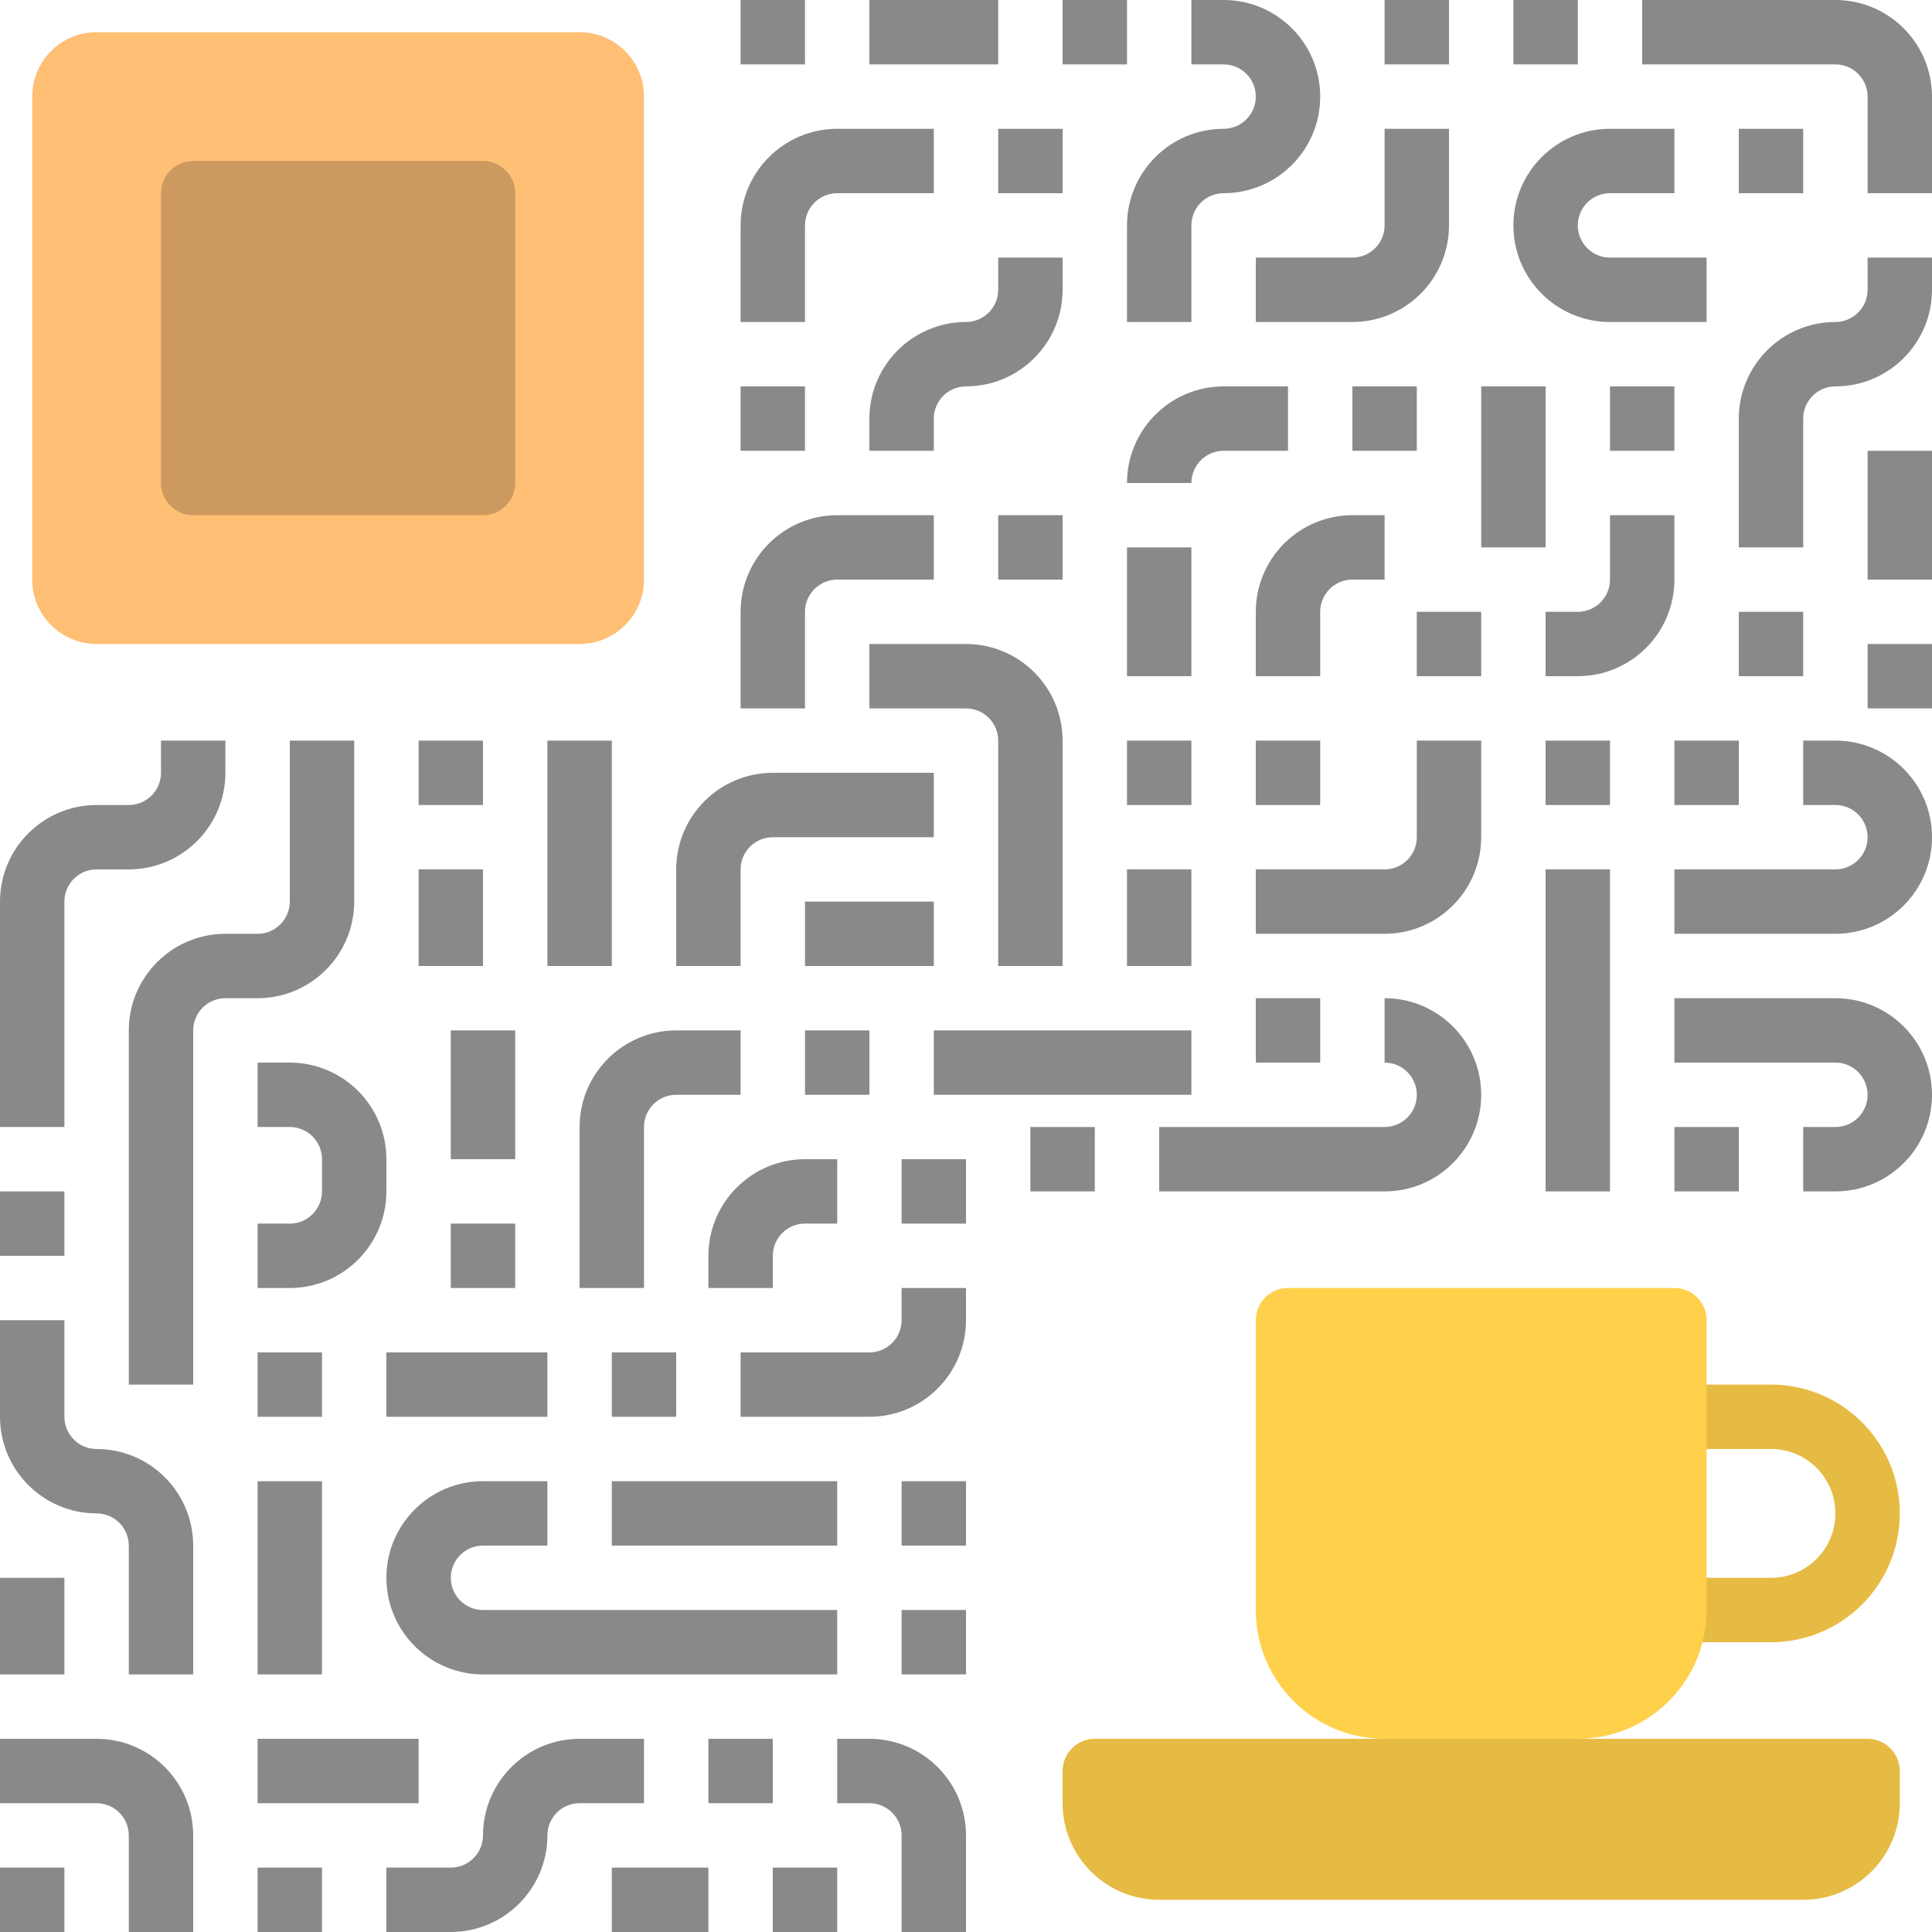 <svg height="480pt" viewBox="0 0 480 480" width="480pt" xmlns="http://www.w3.org/2000/svg"><path d="m24 8h120c8.836 0 16 7.164 16 16v120c0 8.836-7.164 16-16 16h-120c-8.836 0-16-7.164-16-16v-120c0-8.836 7.164-16 16-16zm0 0" fill="#ffbf75"/><path d="m48 40h72c4.418 0 8 3.582 8 8v72c0 4.418-3.582 8-8 8h-72c-4.418 0-8-3.582-8-8v-72c0-4.418 3.582-8 8-8zm0 0" fill="#cc995e"/><g fill="#898989"><path d="m0 296h16v16h-16zm0 0"/><path d="m280 184h16v16h-16zm0 0"/><path d="m48 416h-16v-32c-.004-4.418-3.582-7.996-8-8-13.25-.016-23.984-10.75-24-24v-24h16v24c.004 4.418 3.582 7.996 8 8 13.25.016 23.984 10.75 24 24zm0 0"/><path d="m0 392h16v24h-16zm0 0"/><path d="m64 432h40v16h-40zm0 0"/><path d="m64 368h16v48h-16zm0 0"/><path d="m232 256h64v16h-64zm0 0"/><path d="m344 296h-56v-16h56c4.418 0 8-3.582 8-8s-3.582-8-8-8v-16c13.254 0 24 10.746 24 24s-10.746 24-24 24zm0 0"/><path d="m16 280h-16v-56c.016-13.25 10.75-23.984 24-24h8c4.418-.004 7.996-3.582 8-8v-8h16v8c-.016 13.25-10.75 23.984-24 24h-8c-4.418.004-7.996 3.582-8 8zm0 0"/><path d="m48 344h-16v-88c.016-13.25 10.75-23.984 24-24h8c4.418-.004 7.996-3.582 8-8v-40h16v40c-.016 13.25-10.75 23.984-24 24h-8c-4.418.004-7.996 3.582-8 8zm0 0"/><path d="m136 184h16v56h-16zm0 0"/><path d="m72 320h-8v-16h8c4.418-.004 7.996-3.582 8-8v-8c-.004-4.418-3.582-7.996-8-8h-8v-16h8c13.25.016 23.984 10.75 24 24v8c-.016 13.25-10.75 23.984-24 24zm0 0"/><path d="m64 336h16v16h-16zm0 0"/><path d="m184 240h-16v-24c.016-13.25 10.75-23.984 24-24h40v16h-40c-4.418.004-7.996 3.582-8 8zm0 0"/><path d="m384 216h16v80h-16zm0 0"/><path d="m200 256h16v16h-16zm0 0"/><path d="m280 216h16v24h-16zm0 0"/><path d="m344 232h-32v-16h32c4.418-.004 7.996-3.582 8-8v-24h16v24c-.016 13.25-10.75 23.984-24 24zm0 0"/><path d="m112 480h-16v-16h16c4.418-.004 7.996-3.582 8-8 .016-13.25 10.75-23.984 24-24h16v16h-16c-4.418.004-7.996 3.582-8 8-.016 13.25-10.75 23.984-24 24zm0 0"/><path d="m64 464h16v16h-16zm0 0"/><path d="m176 432h16v16h-16zm0 0"/><path d="m152 464h24v16h-24zm0 0"/><path d="m208 416h-88c-13.254 0-24-10.746-24-24s10.746-24 24-24h16v16h-16c-4.418 0-8 3.582-8 8s3.582 8 8 8h88zm0 0"/><path d="m216 352h-32v-16h32c4.418-.004 7.996-3.582 8-8v-8h16v8c-.016 13.25-10.75 23.984-24 24zm0 0"/><path d="m152 336h16v16h-16zm0 0"/><path d="m152 368h56v16h-56zm0 0"/><path d="m96 336h40v16h-40zm0 0"/><path d="m192 320h-16v-8c.016-13.25 10.75-23.984 24-24h8v16h-8c-4.418.004-7.996 3.582-8 8zm0 0"/><path d="m160 320h-16v-40c.016-13.25 10.75-23.984 24-24h16v16h-16c-4.418.004-7.996 3.582-8 8zm0 0"/><path d="m112 256h16v32h-16zm0 0"/><path d="m112 304h16v16h-16zm0 0"/><path d="m416 280h16v16h-16zm0 0"/><path d="m104 184h16v16h-16zm0 0"/><path d="m104 216h16v24h-16zm0 0"/><path d="m200 224h32v16h-32zm0 0"/><path d="m264 240h-16v-56c-.004-4.418-3.582-7.996-8-8h-24v-16h24c13.25.016 23.984 10.75 24 24zm0 0"/><path d="m200 176h-16v-24c.016-13.25 10.75-23.984 24-24h24v16h-24c-4.418.004-7.996 3.582-8 8zm0 0"/><path d="m184 96h16v16h-16zm0 0"/><path d="m248 128h16v16h-16zm0 0"/><path d="m200 80h-16v-24c.016-13.25 10.75-23.984 24-24h24v16h-24c-4.418.004-7.996 3.582-8 8zm0 0"/><path d="m248 32h16v16h-16zm0 0"/><path d="m184 0h16v16h-16zm0 0"/><path d="m216 0h32v16h-32zm0 0"/><path d="m312 184h16v16h-16zm0 0"/><path d="m328 168h-16v-16c.016-13.25 10.75-23.984 24-24h8v16h-8c-4.418.004-7.996 3.582-8 8zm0 0"/><path d="m280 136h16v32h-16zm0 0"/><path d="m352 152h16v16h-16zm0 0"/><path d="m392 168h-8v-16h8c4.418-.004 7.996-3.582 8-8v-16h16v16c-.016 13.25-10.75 23.984-24 24zm0 0"/><path d="m384 184h16v16h-16zm0 0"/><path d="m416 184h16v16h-16zm0 0"/><path d="m368 96h16v40h-16zm0 0"/><path d="m296 120h-16c.016-13.25 10.75-23.984 24-24h16v16h-16c-4.418.004-7.996 3.582-8 8zm0 0"/><path d="m336 96h16v16h-16zm0 0"/><path d="m400 96h16v16h-16zm0 0"/><path d="m448 136h-16v-32c.016-13.25 10.75-23.984 24-24 4.418-.004 7.996-3.582 8-8v-8h16v8c-.016 13.25-10.75 23.984-24 24-4.418.004-7.996 3.582-8 8zm0 0"/><path d="m296 80h-16v-24c.016-13.25 10.75-23.984 24-24 4.418 0 8-3.582 8-8s-3.582-8-8-8h-8v-16h8c13.254 0 24 10.746 24 24s-10.746 24-24 24c-4.418.004-7.996 3.582-8 8zm0 0"/><path d="m336 80h-24v-16h24c4.418-.004 7.996-3.582 8-8v-24h16v24c-.016 13.25-10.75 23.984-24 24zm0 0"/><path d="m344 0h16v16h-16zm0 0"/><path d="m432 32h16v16h-16zm0 0"/><path d="m480 48h-16v-24c-.004-4.418-3.582-7.996-8-8h-48v-16h48c13.25.016 23.984 10.75 24 24zm0 0"/><path d="m424 80h-24c-13.254 0-24-10.746-24-24s10.746-24 24-24h16v16h-16c-4.418 0-8 3.582-8 8s3.582 8 8 8h24zm0 0"/><path d="m376 0h16v16h-16zm0 0"/><path d="m48 480h-16v-24c-.004-4.418-3.582-7.996-8-8h-24v-16h24c13.25.016 23.984 10.75 24 24zm0 0"/></g><path d="m440 408h-24v-16h24c8.836 0 16-7.164 16-16s-7.164-16-16-16h-24v-16h24c17.672 0 32 14.328 32 32s-14.328 32-32 32zm0 0" fill="#e6bb43"/><path d="m0 464h16v16h-16zm0 0" fill="#898989"/><path d="m320 320h96c4.418 0 8 3.582 8 8v72c0 17.672-14.328 32-32 32h-48c-17.672 0-32-14.328-32-32v-72c0-4.418 3.582-8 8-8zm0 0" fill="#ffd04a"/><path d="m464 432h-192c-4.418 0-8 3.582-8 8v8c0 13.254 10.746 24 24 24h160c13.254 0 24-10.746 24-24v-8c0-4.418-3.582-8-8-8zm0 0" fill="#e6bb43"/><path d="m224 288h16v16h-16zm0 0" fill="#898989"/><path d="m224 368h16v16h-16zm0 0" fill="#898989"/><path d="m240 480h-16v-24c-.004-4.418-3.582-7.996-8-8h-8v-16h8c13.25.016 23.984 10.75 24 24zm0 0" fill="#898989"/><path d="m224 400h16v16h-16zm0 0" fill="#898989"/><path d="m192 464h16v16h-16zm0 0" fill="#898989"/><path d="m312 248h16v16h-16zm0 0" fill="#898989"/><path d="m456 296h-8v-16h8c4.418 0 8-3.582 8-8s-3.582-8-8-8h-40v-16h40c13.254 0 24 10.746 24 24s-10.746 24-24 24zm0 0" fill="#898989"/><path d="m256 280h16v16h-16zm0 0" fill="#898989"/><path d="m456 232h-40v-16h40c4.418 0 8-3.582 8-8s-3.582-8-8-8h-8v-16h8c13.254 0 24 10.746 24 24s-10.746 24-24 24zm0 0" fill="#898989"/><path d="m432 152h16v16h-16zm0 0" fill="#898989"/><path d="m464 112h16v32h-16zm0 0" fill="#898989"/><path d="m464 160h16v16h-16zm0 0" fill="#898989"/><path d="m264 0h16v16h-16zm0 0" fill="#898989"/><path d="m232 112h-16v-8c.016-13.25 10.75-23.984 24-24 4.418-.004 7.996-3.582 8-8v-8h16v8c-.016 13.25-10.75 23.984-24 24-4.418.004-7.996 3.582-8 8zm0 0" fill="#898989"/></svg>